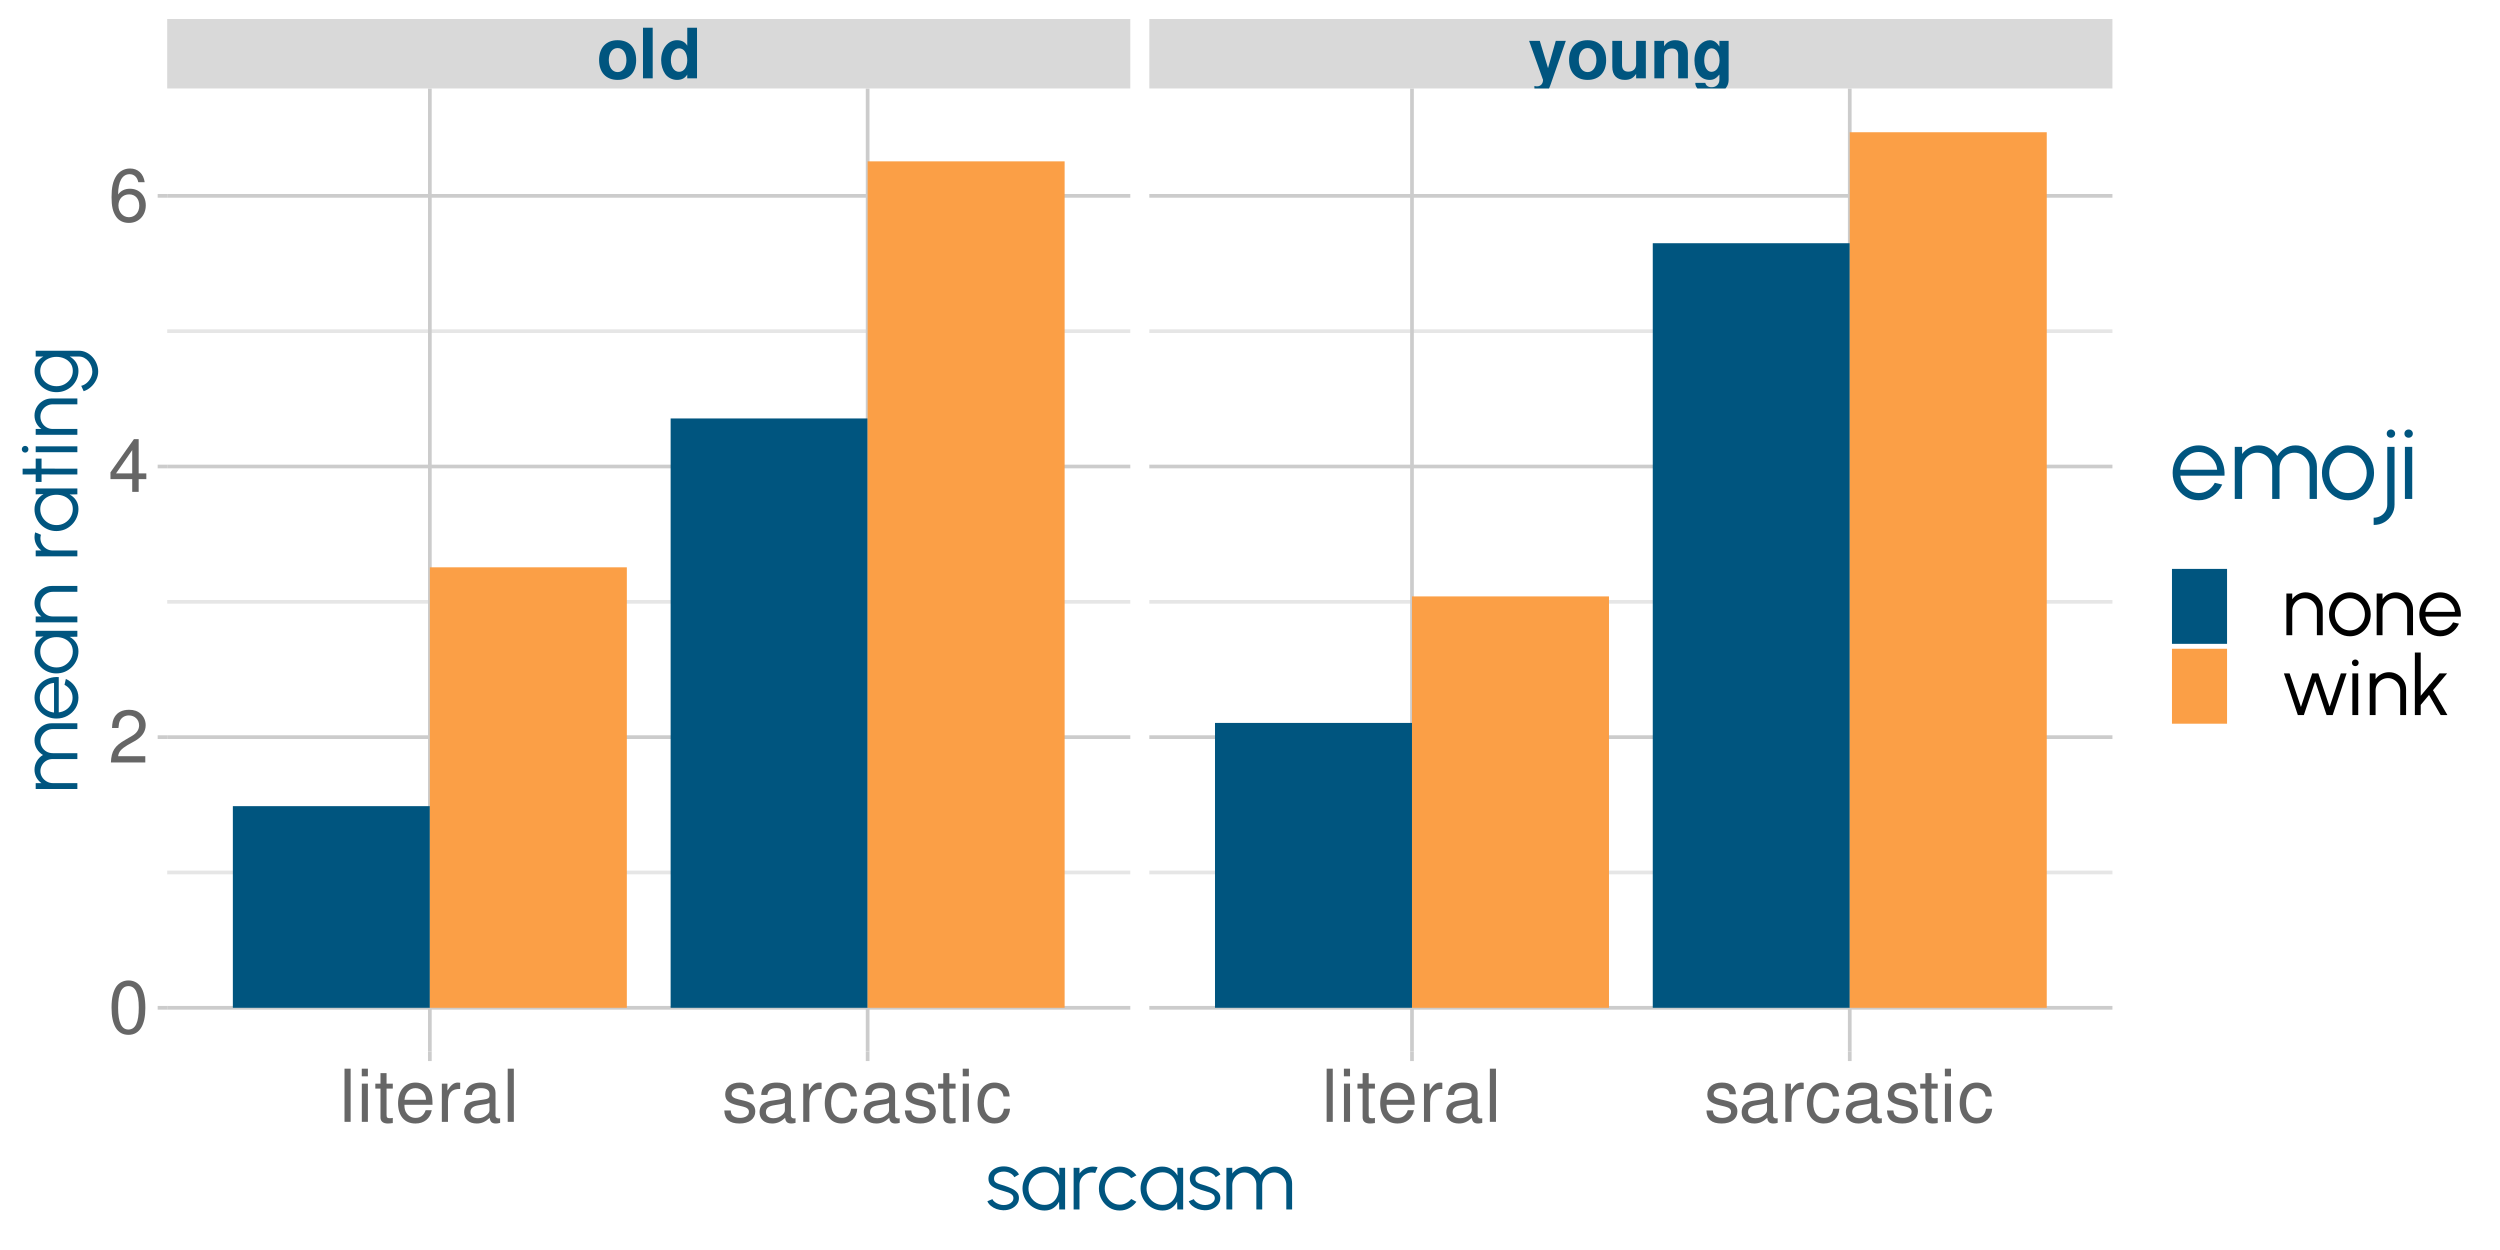 <?xml version="1.0" encoding="UTF-8"?>
<svg xmlns="http://www.w3.org/2000/svg" xmlns:xlink="http://www.w3.org/1999/xlink" width="720" height="360" viewBox="0 0 720 360">
<defs>
<g>
<g id="glyph-0-0">
<path d="M 6.016 -10.984 C 2.719 -10.984 0.703 -8.797 0.703 -5.266 C 0.703 -1.703 2.719 0.453 6.047 0.453 C 9.344 0.453 11.375 -1.703 11.375 -5.188 C 11.375 -8.844 9.406 -10.984 6.016 -10.984 Z M 6.047 -8.719 C 7.578 -8.719 8.578 -7.344 8.578 -5.219 C 8.578 -3.203 7.547 -1.797 6.047 -1.797 C 4.516 -1.797 3.5 -3.188 3.5 -5.266 C 3.5 -7.344 4.516 -8.719 6.047 -8.719 Z M 6.047 -8.719 "/>
</g>
<g id="glyph-0-1">
<path d="M 4.141 -14.578 L 1.344 -14.578 L 1.344 0 L 4.141 0 Z M 4.141 -14.578 "/>
</g>
<g id="glyph-0-2">
<path d="M 8.094 0 L 10.906 0 L 10.906 -14.578 L 8.094 -14.578 L 8.094 -9.406 C 7.406 -10.484 6.484 -10.984 5.125 -10.984 C 2.547 -10.984 0.578 -8.5 0.578 -5.234 C 0.578 -3.781 1.016 -2.297 1.734 -1.266 C 2.484 -0.203 3.797 0.453 5.125 0.453 C 6.484 0.453 7.406 -0.016 8.094 -1.094 Z M 5.734 -8.641 C 7.156 -8.641 8.094 -7.281 8.094 -5.203 C 8.094 -3.234 7.141 -1.875 5.734 -1.875 C 4.344 -1.875 3.375 -3.266 3.375 -5.234 C 3.375 -7.266 4.344 -8.641 5.734 -8.641 Z M 5.734 -8.641 "/>
</g>
<g id="glyph-0-3">
<path d="M 7.875 -10.797 L 5.641 -2.938 L 3.266 -10.797 L 0.188 -10.797 L 4.203 0.438 C 4.203 1.562 3.5 2.312 2.453 2.312 C 2.234 2.312 2.062 2.281 1.719 2.203 L 1.719 4.297 C 2.141 4.359 2.375 4.375 2.719 4.375 C 3.438 4.375 4.234 4.234 4.734 4.047 C 5.516 3.719 5.859 3.281 6.312 1.984 L 10.766 -10.797 Z M 7.875 -10.797 "/>
</g>
<g id="glyph-0-4">
<path d="M 10.812 0 L 10.812 -10.797 L 8.016 -10.797 L 8.016 -4.047 C 8.016 -2.766 7.141 -1.922 5.766 -1.922 C 4.562 -1.922 3.953 -2.562 3.953 -3.859 L 3.953 -10.797 L 1.156 -10.797 L 1.156 -3.281 C 1.156 -0.875 2.453 0.453 4.781 0.453 C 6.234 0.453 7.219 -0.062 8.016 -1.281 L 8.016 0 Z M 10.812 0 "/>
</g>
<g id="glyph-0-5">
<path d="M 1.266 -10.797 L 1.266 0 L 4.062 0 L 4.062 -6.484 C 4.062 -7.766 4.938 -8.594 6.312 -8.594 C 7.516 -8.594 8.125 -7.938 8.125 -6.656 L 8.125 0 L 10.922 0 L 10.922 -7.234 C 10.922 -9.641 9.625 -10.984 7.297 -10.984 C 5.844 -10.984 4.859 -10.453 4.062 -9.234 L 4.062 -10.797 Z M 1.266 -10.797 "/>
</g>
<g id="glyph-0-6">
<path d="M 8 -10.797 L 8 -9.141 C 7.219 -10.406 6.359 -10.984 5.219 -10.984 C 4.266 -10.984 3.203 -10.5 2.453 -9.719 C 1.375 -8.594 0.812 -7.047 0.812 -5.141 C 0.812 -1.812 2.578 0.453 5.156 0.453 C 6.312 0.453 7.016 0.078 8 -1.094 L 8 0.359 C 8 1.656 7.078 2.562 5.766 2.562 C 4.766 2.562 4.141 2.125 3.922 1.297 L 1.047 1.297 C 1.062 2.141 1.359 2.719 2.094 3.312 C 2.953 4.016 4.141 4.359 5.656 4.359 C 8.781 4.359 10.656 2.859 10.656 0.359 L 10.656 -10.797 Z M 5.734 -8.641 C 7.062 -8.641 8.047 -7.188 8.047 -5.188 C 8.047 -3.219 7.094 -1.875 5.703 -1.875 C 4.484 -1.875 3.625 -3.219 3.625 -5.188 C 3.625 -7.219 4.484 -8.641 5.734 -8.641 Z M 5.734 -8.641 "/>
</g>
<g id="glyph-1-0">
<path d="M 3.188 -15.312 L 1.422 -15.312 L 1.422 0 L 3.188 0 Z M 3.188 -15.312 "/>
</g>
<g id="glyph-1-1">
<path d="M 3.156 -11 L 1.406 -11 L 1.406 0 L 3.156 0 Z M 3.156 -15.312 L 1.391 -15.312 L 1.391 -13.109 L 3.156 -13.109 Z M 3.156 -15.312 "/>
</g>
<g id="glyph-1-2">
<path d="M 5.328 -11 L 3.531 -11 L 3.531 -14.031 L 1.781 -14.031 L 1.781 -11 L 0.297 -11 L 0.297 -9.578 L 1.781 -9.578 L 1.781 -1.266 C 1.781 -0.125 2.547 0.484 3.906 0.484 C 4.375 0.484 4.75 0.438 5.328 0.344 L 5.328 -1.141 C 5.078 -1.078 4.844 -1.047 4.5 -1.047 C 3.734 -1.047 3.531 -1.266 3.531 -2.031 L 3.531 -9.578 L 5.328 -9.578 Z M 5.328 -11 "/>
</g>
<g id="glyph-1-3">
<path d="M 10.766 -4.906 C 10.766 -6.594 10.641 -7.609 10.328 -8.422 C 9.625 -10.234 7.938 -11.312 5.875 -11.312 C 2.812 -11.312 0.844 -8.984 0.844 -5.359 C 0.844 -1.719 2.734 0.484 5.844 0.484 C 8.359 0.484 10.094 -0.938 10.547 -3.344 L 8.781 -3.344 C 8.297 -1.891 7.312 -1.141 5.906 -1.141 C 4.781 -1.141 3.844 -1.641 3.25 -2.562 C 2.828 -3.188 2.688 -3.828 2.672 -4.906 Z M 2.703 -6.344 C 2.859 -8.375 4.094 -9.703 5.859 -9.703 C 7.641 -9.703 8.891 -8.312 8.891 -6.344 Z M 2.703 -6.344 "/>
</g>
<g id="glyph-1-4">
<path d="M 1.453 -11 L 1.453 0 L 3.219 0 L 3.219 -5.719 C 3.234 -8.359 4.328 -9.531 6.734 -9.469 L 6.734 -11.25 C 6.453 -11.297 6.281 -11.312 6.062 -11.312 C 4.938 -11.312 4.078 -10.641 3.062 -9.016 L 3.062 -11 Z M 1.453 -11 "/>
</g>
<g id="glyph-1-5">
<path d="M 11.234 -1.031 C 11.047 -0.984 10.969 -0.984 10.859 -0.984 C 10.25 -0.984 9.906 -1.297 9.906 -1.844 L 9.906 -8.312 C 9.906 -10.266 8.484 -11.312 5.781 -11.312 C 4.156 -11.312 2.875 -10.859 2.125 -10.031 C 1.609 -9.469 1.406 -8.844 1.359 -7.75 L 3.125 -7.75 C 3.281 -9.094 4.078 -9.703 5.719 -9.703 C 7.312 -9.703 8.172 -9.109 8.172 -8.062 L 8.172 -7.609 C 8.141 -6.844 7.766 -6.578 6.344 -6.391 C 3.859 -6.062 3.484 -5.984 2.812 -5.719 C 1.531 -5.172 0.875 -4.203 0.875 -2.766 C 0.875 -0.781 2.266 0.484 4.5 0.484 C 5.875 0.484 7 0 8.234 -1.141 C 8.359 0 8.906 0.484 10.031 0.484 C 10.422 0.484 10.641 0.438 11.234 0.297 Z M 8.172 -3.469 C 8.172 -2.875 8 -2.516 7.469 -2.031 C 6.766 -1.391 5.906 -1.047 4.875 -1.047 C 3.5 -1.047 2.703 -1.703 2.703 -2.812 C 2.703 -3.969 3.469 -4.562 5.359 -4.828 C 7.219 -5.078 7.578 -5.172 8.172 -5.438 Z M 8.172 -3.469 "/>
</g>
<g id="glyph-1-6">
<path d="M 9.203 -7.938 C 9.172 -10.094 7.75 -11.312 5.203 -11.312 C 2.641 -11.312 0.984 -10 0.984 -7.953 C 0.984 -6.234 1.875 -5.422 4.469 -4.781 L 6.109 -4.391 C 7.328 -4.094 7.812 -3.656 7.812 -2.875 C 7.812 -1.828 6.781 -1.141 5.25 -1.141 C 4.312 -1.141 3.5 -1.406 3.062 -1.875 C 2.797 -2.188 2.672 -2.5 2.562 -3.281 L 0.719 -3.281 C 0.797 -0.734 2.219 0.484 5.109 0.484 C 7.875 0.484 9.641 -0.875 9.641 -3 C 9.641 -4.641 8.719 -5.547 6.531 -6.062 L 4.844 -6.469 C 3.422 -6.797 2.812 -7.266 2.812 -8.047 C 2.812 -9.078 3.719 -9.703 5.141 -9.703 C 6.547 -9.703 7.312 -9.094 7.344 -7.938 Z M 9.203 -7.938 "/>
</g>
<g id="glyph-1-7">
<path d="M 9.891 -7.312 C 9.812 -8.375 9.578 -9.078 9.156 -9.688 C 8.406 -10.703 7.078 -11.312 5.547 -11.312 C 2.562 -11.312 0.656 -8.969 0.656 -5.312 C 0.656 -1.766 2.547 0.484 5.516 0.484 C 8.141 0.484 9.812 -1.094 10.016 -3.781 L 8.25 -3.781 C 7.953 -2.016 7.062 -1.141 5.562 -1.141 C 3.641 -1.141 2.484 -2.703 2.484 -5.312 C 2.484 -8.062 3.609 -9.703 5.516 -9.703 C 7 -9.703 7.922 -8.844 8.125 -7.312 Z M 9.891 -7.312 "/>
</g>
<g id="glyph-1-8">
<path d="M 5.781 -15.188 C 4.391 -15.188 3.125 -14.547 2.359 -13.531 C 1.391 -12.188 0.906 -10.156 0.906 -7.344 C 0.906 -2.219 2.578 0.484 5.781 0.484 C 8.922 0.484 10.641 -2.219 10.641 -7.219 C 10.641 -10.156 10.188 -12.141 9.203 -13.531 C 8.422 -14.578 7.188 -15.188 5.781 -15.188 Z M 5.781 -13.547 C 7.766 -13.547 8.75 -11.516 8.75 -7.391 C 8.75 -3.062 7.797 -1.047 5.734 -1.047 C 3.781 -1.047 2.797 -3.156 2.797 -7.328 C 2.797 -11.516 3.781 -13.547 5.781 -13.547 Z M 5.781 -13.547 "/>
</g>
<g id="glyph-1-9">
<path d="M 10.625 -1.828 L 2.797 -1.828 C 2.984 -3.094 3.656 -3.891 5.484 -5 L 7.578 -6.172 C 9.656 -7.328 10.734 -8.891 10.734 -10.75 C 10.734 -12.016 10.234 -13.188 9.344 -14 C 8.469 -14.812 7.375 -15.188 5.969 -15.188 C 4.078 -15.188 2.672 -14.516 1.844 -13.203 C 1.328 -12.406 1.094 -11.469 1.047 -9.938 L 2.891 -9.938 C 2.969 -10.969 3.094 -11.578 3.344 -12.078 C 3.828 -13 4.781 -13.562 5.906 -13.562 C 7.578 -13.562 8.844 -12.344 8.844 -10.703 C 8.844 -9.484 8.141 -8.438 6.828 -7.688 L 4.891 -6.547 C 1.781 -4.766 0.875 -3.344 0.719 -0.016 L 10.625 -0.016 Z M 10.625 -1.828 "/>
</g>
<g id="glyph-1-10">
<path d="M 6.859 -3.672 L 6.859 0 L 8.719 0 L 8.719 -3.672 L 10.922 -3.672 L 10.922 -5.328 L 8.719 -5.328 L 8.719 -15.188 L 7.344 -15.188 L 0.594 -5.625 L 0.594 -3.672 Z M 6.859 -5.328 L 2.203 -5.328 L 6.859 -12.031 Z M 6.859 -5.328 "/>
</g>
<g id="glyph-1-11">
<path d="M 10.453 -11.234 C 10.094 -13.719 8.5 -15.188 6.234 -15.188 C 4.594 -15.188 3.125 -14.391 2.25 -13.016 C 1.297 -11.531 0.906 -9.688 0.906 -6.938 C 0.906 -4.375 1.266 -2.75 2.156 -1.406 C 2.969 -0.172 4.266 0.484 5.906 0.484 C 8.734 0.484 10.766 -1.641 10.766 -4.594 C 10.766 -7.391 8.891 -9.359 6.219 -9.359 C 4.75 -9.359 3.594 -8.812 2.797 -7.703 C 2.812 -11.469 3.984 -13.547 6.109 -13.547 C 7.406 -13.547 8.312 -12.703 8.609 -11.234 Z M 5.984 -7.734 C 7.766 -7.734 8.891 -6.469 8.891 -4.453 C 8.891 -2.547 7.625 -1.156 5.922 -1.156 C 4.203 -1.156 2.891 -2.609 2.891 -4.531 C 2.891 -6.422 4.156 -7.734 5.984 -7.734 Z M 5.984 -7.734 "/>
</g>
<g id="glyph-2-0">
<path d="M 5.141 0.234 C 4.484 0.211 3.844 0.094 3.219 -0.125 C 2.602 -0.352 2.062 -0.66 1.594 -1.047 C 1.133 -1.43 0.801 -1.867 0.594 -2.359 L 2.047 -2.969 C 2.18 -2.664 2.422 -2.383 2.766 -2.125 C 3.109 -1.863 3.504 -1.656 3.953 -1.5 C 4.398 -1.344 4.848 -1.266 5.297 -1.266 C 5.785 -1.266 6.238 -1.344 6.656 -1.5 C 7.082 -1.656 7.426 -1.883 7.688 -2.188 C 7.957 -2.488 8.094 -2.844 8.094 -3.25 C 8.094 -3.688 7.945 -4.031 7.656 -4.281 C 7.375 -4.539 7.016 -4.742 6.578 -4.891 C 6.141 -5.035 5.688 -5.176 5.219 -5.312 C 4.375 -5.539 3.625 -5.797 2.969 -6.078 C 2.32 -6.359 1.816 -6.719 1.453 -7.156 C 1.086 -7.594 0.906 -8.156 0.906 -8.844 C 0.906 -9.57 1.109 -10.203 1.516 -10.734 C 1.93 -11.266 2.473 -11.676 3.141 -11.969 C 3.816 -12.258 4.535 -12.406 5.297 -12.406 C 6.266 -12.406 7.148 -12.191 7.953 -11.766 C 8.766 -11.348 9.348 -10.785 9.703 -10.078 L 8.359 -9.281 C 8.211 -9.602 7.984 -9.883 7.672 -10.125 C 7.359 -10.363 7.004 -10.551 6.609 -10.688 C 6.211 -10.82 5.812 -10.895 5.406 -10.906 C 4.883 -10.914 4.406 -10.844 3.969 -10.688 C 3.531 -10.531 3.176 -10.301 2.906 -10 C 2.645 -9.695 2.516 -9.32 2.516 -8.875 C 2.516 -8.438 2.645 -8.102 2.906 -7.875 C 3.164 -7.645 3.52 -7.457 3.969 -7.312 C 4.426 -7.176 4.941 -7.02 5.516 -6.844 C 6.234 -6.602 6.91 -6.336 7.547 -6.047 C 8.191 -5.754 8.711 -5.383 9.109 -4.938 C 9.504 -4.5 9.695 -3.945 9.688 -3.281 C 9.688 -2.562 9.469 -1.93 9.031 -1.391 C 8.602 -0.859 8.047 -0.445 7.359 -0.156 C 6.672 0.125 5.93 0.254 5.141 0.234 Z M 5.141 0.234 "/>
</g>
<g id="glyph-2-1">
<path d="M 11.297 -12 L 12.984 -12 L 12.984 0 L 11.297 0 L 11.25 -2.234 C 10.852 -1.473 10.301 -0.859 9.594 -0.391 C 8.895 0.078 8.055 0.312 7.078 0.312 C 6.203 0.312 5.379 0.145 4.609 -0.188 C 3.836 -0.52 3.16 -0.977 2.578 -1.562 C 1.992 -2.145 1.535 -2.816 1.203 -3.578 C 0.879 -4.348 0.719 -5.176 0.719 -6.062 C 0.719 -6.926 0.879 -7.738 1.203 -8.5 C 1.523 -9.258 1.973 -9.926 2.547 -10.5 C 3.117 -11.07 3.781 -11.52 4.531 -11.844 C 5.289 -12.176 6.102 -12.344 6.969 -12.344 C 7.969 -12.344 8.836 -12.102 9.578 -11.625 C 10.328 -11.145 10.922 -10.52 11.359 -9.75 Z M 7.047 -1.312 C 7.898 -1.312 8.633 -1.52 9.25 -1.938 C 9.863 -2.363 10.336 -2.93 10.672 -3.641 C 11.004 -4.359 11.172 -5.145 11.172 -6 C 11.172 -6.875 11.004 -7.664 10.672 -8.375 C 10.336 -9.082 9.859 -9.645 9.234 -10.062 C 8.617 -10.477 7.891 -10.688 7.047 -10.688 C 6.191 -10.688 5.414 -10.477 4.719 -10.062 C 4.02 -9.645 3.461 -9.078 3.047 -8.359 C 2.641 -7.648 2.438 -6.863 2.438 -6 C 2.438 -5.125 2.645 -4.332 3.062 -3.625 C 3.488 -2.914 4.051 -2.352 4.75 -1.938 C 5.457 -1.52 6.223 -1.312 7.047 -1.312 Z M 7.047 -1.312 "/>
</g>
<g id="glyph-2-2">
<path d="M 1.438 0 L 1.438 -12 L 3.125 -12 L 3.125 -10.344 C 3.539 -10.945 4.086 -11.43 4.766 -11.797 C 5.453 -12.16 6.195 -12.344 7 -12.344 C 7.457 -12.344 7.906 -12.281 8.344 -12.156 L 7.656 -10.484 C 7.32 -10.586 6.992 -10.641 6.672 -10.641 C 6.023 -10.641 5.43 -10.477 4.891 -10.156 C 4.348 -9.844 3.914 -9.414 3.594 -8.875 C 3.281 -8.344 3.125 -7.75 3.125 -7.094 L 3.125 0 Z M 1.438 0 "/>
</g>
<g id="glyph-2-3">
<path d="M 10.016 -3.016 L 11.516 -2.203 C 10.961 -1.441 10.27 -0.832 9.438 -0.375 C 8.602 0.082 7.695 0.312 6.719 0.312 C 5.613 0.312 4.609 0.031 3.703 -0.531 C 2.797 -1.102 2.07 -1.867 1.531 -2.828 C 0.988 -3.785 0.719 -4.844 0.719 -6 C 0.719 -6.875 0.875 -7.691 1.188 -8.453 C 1.5 -9.223 1.926 -9.898 2.469 -10.484 C 3.02 -11.066 3.66 -11.52 4.391 -11.844 C 5.117 -12.176 5.895 -12.344 6.719 -12.344 C 7.695 -12.344 8.602 -12.113 9.438 -11.656 C 10.27 -11.195 10.961 -10.582 11.516 -9.812 L 10.016 -9.016 C 9.598 -9.535 9.094 -9.938 8.5 -10.219 C 7.914 -10.508 7.32 -10.656 6.719 -10.656 C 5.914 -10.656 5.188 -10.441 4.531 -10.016 C 3.875 -9.586 3.352 -9.02 2.969 -8.312 C 2.594 -7.613 2.406 -6.844 2.406 -6 C 2.406 -5.156 2.598 -4.379 2.984 -3.672 C 3.367 -2.973 3.891 -2.414 4.547 -2 C 5.203 -1.582 5.926 -1.375 6.719 -1.375 C 7.375 -1.375 7.988 -1.523 8.562 -1.828 C 9.145 -2.129 9.629 -2.523 10.016 -3.016 Z M 10.016 -3.016 "/>
</g>
<g id="glyph-2-4">
<path d="M 1.438 0 L 1.438 -12 L 3.125 -12 L 3.125 -10.344 C 3.551 -10.945 4.098 -11.43 4.766 -11.797 C 5.441 -12.16 6.18 -12.344 6.984 -12.344 C 7.891 -12.344 8.719 -12.117 9.469 -11.672 C 10.219 -11.223 10.805 -10.633 11.234 -9.906 C 11.66 -10.633 12.242 -11.223 12.984 -11.672 C 13.723 -12.117 14.547 -12.344 15.453 -12.344 C 16.359 -12.344 17.18 -12.117 17.922 -11.672 C 18.672 -11.234 19.266 -10.641 19.703 -9.891 C 20.141 -9.148 20.359 -8.328 20.359 -7.422 L 20.359 0 L 18.688 0 L 18.688 -7.062 C 18.688 -7.695 18.531 -8.285 18.219 -8.828 C 17.906 -9.367 17.484 -9.805 16.953 -10.141 C 16.43 -10.473 15.852 -10.641 15.219 -10.641 C 14.57 -10.641 13.988 -10.484 13.469 -10.172 C 12.945 -9.867 12.531 -9.445 12.219 -8.906 C 11.906 -8.363 11.75 -7.75 11.75 -7.062 L 11.75 0 L 10.062 0 L 10.062 -7.062 C 10.062 -7.75 9.906 -8.363 9.594 -8.906 C 9.281 -9.445 8.859 -9.867 8.328 -10.172 C 7.805 -10.484 7.227 -10.641 6.594 -10.641 C 5.957 -10.641 5.375 -10.473 4.844 -10.141 C 4.32 -9.805 3.906 -9.367 3.594 -8.828 C 3.281 -8.285 3.125 -7.695 3.125 -7.062 L 3.125 0 Z M 1.438 0 "/>
</g>
<g id="glyph-2-5">
<path d="M 11.906 -7.422 L 11.906 0 L 10.219 0 L 10.219 -7.094 C 10.219 -7.75 10.055 -8.344 9.734 -8.875 C 9.422 -9.414 8.992 -9.844 8.453 -10.156 C 7.922 -10.477 7.328 -10.641 6.672 -10.641 C 6.023 -10.641 5.43 -10.477 4.891 -10.156 C 4.348 -9.844 3.914 -9.414 3.594 -8.875 C 3.281 -8.344 3.125 -7.75 3.125 -7.094 L 3.125 0 L 1.438 0 L 1.438 -12 L 3.125 -12 L 3.125 -10.344 C 3.539 -10.945 4.086 -11.43 4.766 -11.797 C 5.453 -12.16 6.195 -12.344 7 -12.344 C 7.906 -12.344 8.727 -12.117 9.469 -11.672 C 10.207 -11.234 10.797 -10.641 11.234 -9.891 C 11.68 -9.148 11.906 -8.328 11.906 -7.422 Z M 11.906 -7.422 "/>
</g>
<g id="glyph-2-6">
<path d="M 6.719 0.312 C 5.613 0.312 4.609 0.031 3.703 -0.531 C 2.797 -1.102 2.07 -1.867 1.531 -2.828 C 0.988 -3.785 0.719 -4.844 0.719 -6 C 0.719 -6.875 0.875 -7.691 1.188 -8.453 C 1.5 -9.223 1.926 -9.898 2.469 -10.484 C 3.02 -11.066 3.66 -11.52 4.391 -11.844 C 5.117 -12.176 5.895 -12.344 6.719 -12.344 C 7.82 -12.344 8.828 -12.055 9.734 -11.484 C 10.641 -10.91 11.363 -10.145 11.906 -9.188 C 12.445 -8.227 12.719 -7.164 12.719 -6 C 12.719 -5.125 12.562 -4.305 12.25 -3.547 C 11.938 -2.785 11.504 -2.113 10.953 -1.531 C 10.41 -0.957 9.773 -0.504 9.047 -0.172 C 8.328 0.148 7.551 0.312 6.719 0.312 Z M 6.719 -1.375 C 7.531 -1.375 8.266 -1.586 8.922 -2.016 C 9.578 -2.441 10.094 -3.004 10.469 -3.703 C 10.852 -4.41 11.047 -5.176 11.047 -6 C 11.047 -6.844 10.852 -7.617 10.469 -8.328 C 10.082 -9.035 9.562 -9.598 8.906 -10.016 C 8.258 -10.441 7.531 -10.656 6.719 -10.656 C 5.906 -10.656 5.172 -10.441 4.516 -10.016 C 3.867 -9.586 3.352 -9.02 2.969 -8.312 C 2.594 -7.613 2.406 -6.844 2.406 -6 C 2.406 -5.133 2.598 -4.352 2.984 -3.656 C 3.379 -2.957 3.906 -2.398 4.562 -1.984 C 5.219 -1.578 5.938 -1.375 6.719 -1.375 Z M 6.719 -1.375 "/>
</g>
<g id="glyph-2-7">
<path d="M 6.719 0.312 C 5.613 0.312 4.609 0.031 3.703 -0.531 C 2.797 -1.102 2.07 -1.867 1.531 -2.828 C 0.988 -3.785 0.719 -4.844 0.719 -6 C 0.719 -6.875 0.875 -7.691 1.188 -8.453 C 1.5 -9.223 1.926 -9.898 2.469 -10.484 C 3.02 -11.066 3.66 -11.52 4.391 -11.844 C 5.117 -12.176 5.895 -12.344 6.719 -12.344 C 7.602 -12.344 8.422 -12.164 9.172 -11.812 C 9.922 -11.457 10.566 -10.961 11.109 -10.328 C 11.648 -9.703 12.055 -8.961 12.328 -8.109 C 12.609 -7.266 12.723 -6.348 12.672 -5.359 L 2.5 -5.359 C 2.594 -4.598 2.832 -3.914 3.219 -3.312 C 3.602 -2.719 4.098 -2.242 4.703 -1.891 C 5.305 -1.547 5.977 -1.375 6.719 -1.375 C 7.52 -1.375 8.242 -1.578 8.891 -1.984 C 9.535 -2.398 10.051 -2.973 10.438 -3.703 L 12.141 -3.312 C 11.66 -2.25 10.938 -1.379 9.969 -0.703 C 9 -0.023 7.914 0.312 6.719 0.312 Z M 2.453 -6.719 L 10.984 -6.719 C 10.922 -7.469 10.691 -8.148 10.297 -8.766 C 9.898 -9.391 9.391 -9.883 8.766 -10.25 C 8.148 -10.625 7.469 -10.812 6.719 -10.812 C 5.977 -10.812 5.297 -10.629 4.672 -10.266 C 4.055 -9.898 3.551 -9.406 3.156 -8.781 C 2.77 -8.164 2.535 -7.477 2.453 -6.719 Z M 2.453 -6.719 "/>
</g>
<g id="glyph-2-8">
<path d="M 6.469 0 L 4.734 0 L 0.719 -12 L 2.359 -12 L 5.625 -2.328 L 8.875 -12 L 10.641 -12 L 13.891 -2.328 L 17.125 -12 L 18.781 -12 L 14.766 0 L 13.016 0 L 9.734 -9.766 Z M 6.469 0 "/>
</g>
<g id="glyph-2-9">
<path d="M 1.438 -12 L 3.125 -12 L 3.125 0 L 1.438 0 Z M 2.281 -14.094 C 2.008 -14.094 1.781 -14.18 1.594 -14.359 C 1.406 -14.547 1.312 -14.773 1.312 -15.047 C 1.312 -15.316 1.406 -15.539 1.594 -15.719 C 1.781 -15.906 2.008 -16 2.281 -16 C 2.551 -16 2.781 -15.906 2.969 -15.719 C 3.156 -15.539 3.25 -15.316 3.25 -15.047 C 3.25 -14.773 3.156 -14.547 2.969 -14.359 C 2.789 -14.18 2.562 -14.094 2.281 -14.094 Z M 2.281 -14.094 "/>
</g>
<g id="glyph-2-10">
<path d="M 10.812 0 L 8.875 0 L 5.516 -5.797 L 3.125 -2.922 L 3.125 0 L 1.438 0 L 1.438 -18 L 3.125 -18 L 3.125 -5.547 L 8.531 -12 L 10.734 -12 L 6.656 -7.156 Z M 10.812 0 "/>
</g>
<g id="glyph-3-0">
<path d="M 0 -1.438 L -12 -1.438 L -12 -3.125 L -10.344 -3.125 C -10.945 -3.551 -11.43 -4.098 -11.797 -4.766 C -12.16 -5.441 -12.344 -6.18 -12.344 -6.984 C -12.344 -7.891 -12.117 -8.719 -11.672 -9.469 C -11.223 -10.219 -10.633 -10.805 -9.906 -11.234 C -10.633 -11.66 -11.223 -12.242 -11.672 -12.984 C -12.117 -13.723 -12.344 -14.547 -12.344 -15.453 C -12.344 -16.359 -12.117 -17.18 -11.672 -17.922 C -11.234 -18.672 -10.641 -19.266 -9.891 -19.703 C -9.148 -20.141 -8.328 -20.359 -7.422 -20.359 L 0 -20.359 L 0 -18.688 L -7.062 -18.688 C -7.695 -18.688 -8.285 -18.531 -8.828 -18.219 C -9.367 -17.906 -9.805 -17.484 -10.141 -16.953 C -10.473 -16.43 -10.641 -15.852 -10.641 -15.219 C -10.641 -14.57 -10.484 -13.988 -10.172 -13.469 C -9.867 -12.945 -9.445 -12.531 -8.906 -12.219 C -8.363 -11.906 -7.75 -11.75 -7.062 -11.75 L 0 -11.75 L 0 -10.062 L -7.062 -10.062 C -7.75 -10.062 -8.363 -9.906 -8.906 -9.594 C -9.445 -9.281 -9.867 -8.859 -10.172 -8.328 C -10.484 -7.805 -10.641 -7.227 -10.641 -6.594 C -10.641 -5.957 -10.473 -5.375 -10.141 -4.844 C -9.805 -4.32 -9.367 -3.906 -8.828 -3.594 C -8.285 -3.281 -7.695 -3.125 -7.062 -3.125 L 0 -3.125 Z M 0 -1.438 "/>
</g>
<g id="glyph-3-1">
<path d="M 0.312 -6.719 C 0.312 -5.613 0.031 -4.609 -0.531 -3.703 C -1.102 -2.797 -1.867 -2.07 -2.828 -1.531 C -3.785 -0.988 -4.844 -0.719 -6 -0.719 C -6.875 -0.719 -7.691 -0.875 -8.453 -1.188 C -9.223 -1.5 -9.898 -1.926 -10.484 -2.469 C -11.066 -3.02 -11.52 -3.66 -11.844 -4.391 C -12.176 -5.117 -12.344 -5.895 -12.344 -6.719 C -12.344 -7.602 -12.164 -8.422 -11.812 -9.172 C -11.457 -9.922 -10.961 -10.566 -10.328 -11.109 C -9.703 -11.648 -8.961 -12.055 -8.109 -12.328 C -7.266 -12.609 -6.348 -12.723 -5.359 -12.672 L -5.359 -2.5 C -4.598 -2.594 -3.914 -2.832 -3.312 -3.219 C -2.719 -3.602 -2.242 -4.098 -1.891 -4.703 C -1.547 -5.305 -1.375 -5.977 -1.375 -6.719 C -1.375 -7.52 -1.578 -8.242 -1.984 -8.891 C -2.398 -9.535 -2.973 -10.051 -3.703 -10.438 L -3.312 -12.141 C -2.25 -11.66 -1.379 -10.938 -0.703 -9.969 C -0.023 -9 0.312 -7.914 0.312 -6.719 Z M -6.719 -2.453 L -6.719 -10.984 C -7.469 -10.922 -8.148 -10.691 -8.766 -10.297 C -9.391 -9.898 -9.883 -9.391 -10.25 -8.766 C -10.625 -8.148 -10.812 -7.469 -10.812 -6.719 C -10.812 -5.977 -10.629 -5.297 -10.266 -4.672 C -9.898 -4.055 -9.406 -3.551 -8.781 -3.156 C -8.164 -2.77 -7.477 -2.535 -6.719 -2.453 Z M -6.719 -2.453 "/>
</g>
<g id="glyph-3-2">
<path d="M -12 -11.297 L -12 -12.984 L 0 -12.984 L 0 -11.297 L -2.234 -11.25 C -1.473 -10.852 -0.859 -10.301 -0.391 -9.594 C 0.078 -8.895 0.312 -8.055 0.312 -7.078 C 0.312 -6.203 0.145 -5.379 -0.188 -4.609 C -0.52 -3.836 -0.977 -3.16 -1.562 -2.578 C -2.145 -1.992 -2.816 -1.535 -3.578 -1.203 C -4.348 -0.879 -5.176 -0.719 -6.062 -0.719 C -6.926 -0.719 -7.738 -0.879 -8.5 -1.203 C -9.258 -1.523 -9.926 -1.973 -10.5 -2.547 C -11.07 -3.117 -11.52 -3.781 -11.844 -4.531 C -12.176 -5.289 -12.344 -6.102 -12.344 -6.969 C -12.344 -7.969 -12.102 -8.836 -11.625 -9.578 C -11.145 -10.328 -10.52 -10.922 -9.75 -11.359 Z M -1.312 -7.047 C -1.312 -7.898 -1.52 -8.633 -1.938 -9.25 C -2.363 -9.863 -2.93 -10.336 -3.641 -10.672 C -4.359 -11.004 -5.145 -11.172 -6 -11.172 C -6.875 -11.172 -7.664 -11.004 -8.375 -10.672 C -9.082 -10.336 -9.645 -9.859 -10.062 -9.234 C -10.477 -8.617 -10.688 -7.891 -10.688 -7.047 C -10.688 -6.191 -10.477 -5.414 -10.062 -4.719 C -9.645 -4.02 -9.078 -3.461 -8.359 -3.047 C -7.648 -2.641 -6.863 -2.438 -6 -2.438 C -5.125 -2.438 -4.332 -2.645 -3.625 -3.062 C -2.914 -3.488 -2.352 -4.051 -1.938 -4.75 C -1.52 -5.457 -1.312 -6.223 -1.312 -7.047 Z M -1.312 -7.047 "/>
</g>
<g id="glyph-3-3">
<path d="M -7.422 -11.906 L 0 -11.906 L 0 -10.219 L -7.094 -10.219 C -7.75 -10.219 -8.344 -10.055 -8.875 -9.734 C -9.414 -9.422 -9.844 -8.992 -10.156 -8.453 C -10.477 -7.922 -10.641 -7.328 -10.641 -6.672 C -10.641 -6.023 -10.477 -5.43 -10.156 -4.891 C -9.844 -4.348 -9.414 -3.914 -8.875 -3.594 C -8.344 -3.281 -7.75 -3.125 -7.094 -3.125 L 0 -3.125 L 0 -1.438 L -12 -1.438 L -12 -3.125 L -10.344 -3.125 C -10.945 -3.539 -11.43 -4.086 -11.797 -4.766 C -12.16 -5.453 -12.344 -6.195 -12.344 -7 C -12.344 -7.906 -12.117 -8.727 -11.672 -9.469 C -11.234 -10.207 -10.641 -10.797 -9.891 -11.234 C -9.148 -11.68 -8.328 -11.906 -7.422 -11.906 Z M -7.422 -11.906 "/>
</g>
<g id="glyph-3-4">
</g>
<g id="glyph-3-5">
<path d="M 0 -1.438 L -12 -1.438 L -12 -3.125 L -10.344 -3.125 C -10.945 -3.539 -11.43 -4.086 -11.797 -4.766 C -12.16 -5.453 -12.344 -6.195 -12.344 -7 C -12.344 -7.457 -12.281 -7.906 -12.156 -8.344 L -10.484 -7.656 C -10.586 -7.32 -10.641 -6.992 -10.641 -6.672 C -10.641 -6.023 -10.477 -5.43 -10.156 -4.891 C -9.844 -4.348 -9.414 -3.914 -8.875 -3.594 C -8.344 -3.281 -7.75 -3.125 -7.094 -3.125 L 0 -3.125 Z M 0 -1.438 "/>
</g>
<g id="glyph-3-6">
<path d="M -10.312 -7.578 L -10.312 -4.703 L 0 -4.688 L 0 -3.016 L -10.312 -3.031 L -10.312 -0.859 L -12 -0.859 L -12 -3.031 L -15.766 -3.016 L -15.766 -4.688 L -12 -4.703 L -12 -7.578 Z M -10.312 -7.578 "/>
</g>
<g id="glyph-3-7">
<path d="M -12 -1.438 L -12 -3.125 L 0 -3.125 L 0 -1.438 Z M -14.094 -2.281 C -14.094 -2.008 -14.18 -1.781 -14.359 -1.594 C -14.547 -1.406 -14.773 -1.312 -15.047 -1.312 C -15.316 -1.312 -15.539 -1.406 -15.719 -1.594 C -15.906 -1.781 -16 -2.008 -16 -2.281 C -16 -2.551 -15.906 -2.781 -15.719 -2.969 C -15.539 -3.156 -15.316 -3.25 -15.047 -3.25 C -14.773 -3.25 -14.547 -3.156 -14.359 -2.969 C -14.18 -2.789 -14.094 -2.562 -14.094 -2.281 Z M -14.094 -2.281 "/>
</g>
<g id="glyph-3-8">
<path d="M -12 -10.984 L -12 -12.656 L 0.438 -12.656 C 1.207 -12.656 1.926 -12.488 2.594 -12.156 C 3.27 -11.832 3.863 -11.383 4.375 -10.812 C 4.883 -10.25 5.281 -9.609 5.562 -8.891 C 5.852 -8.172 6 -7.422 6 -6.641 C 6 -5.816 5.805 -5.016 5.422 -4.234 C 5.047 -3.461 4.539 -2.789 3.906 -2.219 C 3.281 -1.645 2.582 -1.238 1.812 -1 L 1.109 -2.547 C 1.703 -2.691 2.238 -2.973 2.719 -3.391 C 3.207 -3.816 3.594 -4.316 3.875 -4.891 C 4.164 -5.461 4.312 -6.047 4.312 -6.641 C 4.312 -7.191 4.207 -7.727 4 -8.25 C 3.801 -8.77 3.523 -9.234 3.172 -9.641 C 2.816 -10.055 2.406 -10.383 1.938 -10.625 C 1.469 -10.863 0.969 -10.984 0.438 -10.984 L -2.203 -10.984 C -1.453 -10.566 -0.844 -10.004 -0.375 -9.297 C 0.082 -8.586 0.312 -7.766 0.312 -6.828 C 0.312 -5.984 0.148 -5.191 -0.172 -4.453 C -0.504 -3.711 -0.957 -3.062 -1.531 -2.5 C -2.113 -1.945 -2.785 -1.508 -3.547 -1.188 C -4.305 -0.875 -5.125 -0.719 -6 -0.719 C -6.875 -0.719 -7.691 -0.875 -8.453 -1.188 C -9.211 -1.508 -9.883 -1.945 -10.469 -2.5 C -11.051 -3.062 -11.504 -3.711 -11.828 -4.453 C -12.16 -5.191 -12.328 -5.984 -12.328 -6.828 C -12.328 -7.766 -12.094 -8.586 -11.625 -9.297 C -11.164 -10.004 -10.555 -10.566 -9.797 -10.984 Z M -1.312 -6.844 C -1.312 -7.676 -1.523 -8.395 -1.953 -9 C -2.391 -9.602 -2.961 -10.066 -3.672 -10.391 C -4.391 -10.723 -5.164 -10.891 -6 -10.891 C -6.852 -10.891 -7.633 -10.723 -8.344 -10.391 C -9.051 -10.055 -9.617 -9.582 -10.047 -8.969 C -10.473 -8.363 -10.688 -7.656 -10.688 -6.844 C -10.688 -6.02 -10.477 -5.273 -10.062 -4.609 C -9.645 -3.941 -9.078 -3.41 -8.359 -3.016 C -7.648 -2.629 -6.863 -2.438 -6 -2.438 C -5.133 -2.438 -4.348 -2.633 -3.641 -3.031 C -2.93 -3.438 -2.363 -3.973 -1.938 -4.641 C -1.52 -5.305 -1.312 -6.039 -1.312 -6.844 Z M -1.312 -6.844 "/>
</g>
<g id="glyph-4-0">
<path d="M 8.406 0.391 C 7.02 0.391 5.758 0.035 4.625 -0.672 C 3.488 -1.379 2.582 -2.332 1.906 -3.531 C 1.238 -4.727 0.906 -6.051 0.906 -7.5 C 0.906 -8.602 1.098 -9.629 1.484 -10.578 C 1.867 -11.535 2.406 -12.375 3.094 -13.094 C 3.781 -13.82 4.578 -14.391 5.484 -14.797 C 6.398 -15.211 7.375 -15.422 8.406 -15.422 C 9.508 -15.422 10.531 -15.195 11.469 -14.75 C 12.406 -14.312 13.207 -13.695 13.875 -12.906 C 14.551 -12.125 15.062 -11.203 15.406 -10.141 C 15.758 -9.078 15.906 -7.93 15.844 -6.703 L 3.125 -6.703 C 3.238 -5.754 3.535 -4.906 4.016 -4.156 C 4.504 -3.406 5.125 -2.812 5.875 -2.375 C 6.633 -1.938 7.477 -1.711 8.406 -1.703 C 9.406 -1.703 10.305 -1.961 11.109 -2.484 C 11.91 -3.004 12.555 -3.723 13.047 -4.641 L 15.188 -4.141 C 14.582 -2.805 13.676 -1.719 12.469 -0.875 C 11.258 -0.031 9.906 0.391 8.406 0.391 Z M 3.062 -8.406 L 13.719 -8.406 C 13.656 -9.332 13.375 -10.18 12.875 -10.953 C 12.383 -11.734 11.75 -12.352 10.969 -12.812 C 10.188 -13.281 9.332 -13.516 8.406 -13.516 C 7.469 -13.516 6.613 -13.285 5.844 -12.828 C 5.07 -12.379 4.441 -11.766 3.953 -10.984 C 3.461 -10.211 3.164 -9.352 3.062 -8.406 Z M 3.062 -8.406 "/>
</g>
<g id="glyph-4-1">
<path d="M 1.797 0 L 1.797 -15 L 3.906 -15 L 3.906 -12.938 C 4.438 -13.688 5.125 -14.285 5.969 -14.734 C 6.812 -15.191 7.734 -15.422 8.734 -15.422 C 9.859 -15.422 10.891 -15.141 11.828 -14.578 C 12.773 -14.023 13.516 -13.289 14.047 -12.375 C 14.566 -13.289 15.289 -14.023 16.219 -14.578 C 17.156 -15.141 18.188 -15.422 19.312 -15.422 C 20.445 -15.422 21.477 -15.145 22.406 -14.594 C 23.344 -14.039 24.082 -13.301 24.625 -12.375 C 25.176 -11.445 25.453 -10.414 25.453 -9.281 L 25.453 0 L 23.359 0 L 23.359 -8.812 C 23.359 -9.613 23.16 -10.352 22.766 -11.031 C 22.379 -11.719 21.859 -12.27 21.203 -12.688 C 20.547 -13.102 19.816 -13.312 19.016 -13.312 C 18.211 -13.312 17.484 -13.117 16.828 -12.734 C 16.18 -12.348 15.66 -11.816 15.266 -11.141 C 14.879 -10.461 14.688 -9.688 14.688 -8.812 L 14.688 0 L 12.578 0 L 12.578 -8.812 C 12.578 -9.688 12.383 -10.461 12 -11.141 C 11.613 -11.816 11.086 -12.348 10.422 -12.734 C 9.766 -13.117 9.035 -13.312 8.234 -13.312 C 7.441 -13.312 6.711 -13.102 6.047 -12.688 C 5.391 -12.27 4.867 -11.719 4.484 -11.031 C 4.098 -10.352 3.906 -9.613 3.906 -8.812 L 3.906 0 Z M 1.797 0 "/>
</g>
<g id="glyph-4-2">
<path d="M 8.406 0.391 C 7.02 0.391 5.758 0.035 4.625 -0.672 C 3.488 -1.379 2.582 -2.332 1.906 -3.531 C 1.238 -4.727 0.906 -6.051 0.906 -7.5 C 0.906 -8.602 1.098 -9.629 1.484 -10.578 C 1.867 -11.535 2.406 -12.375 3.094 -13.094 C 3.781 -13.82 4.578 -14.391 5.484 -14.797 C 6.398 -15.211 7.375 -15.422 8.406 -15.422 C 9.781 -15.422 11.035 -15.066 12.172 -14.359 C 13.305 -13.648 14.211 -12.691 14.891 -11.484 C 15.566 -10.285 15.906 -8.957 15.906 -7.5 C 15.906 -6.406 15.707 -5.383 15.312 -4.438 C 14.926 -3.488 14.391 -2.648 13.703 -1.922 C 13.016 -1.203 12.219 -0.633 11.312 -0.219 C 10.406 0.188 9.438 0.391 8.406 0.391 Z M 8.406 -1.703 C 9.426 -1.703 10.344 -1.969 11.156 -2.5 C 11.969 -3.039 12.609 -3.75 13.078 -4.625 C 13.555 -5.508 13.797 -6.469 13.797 -7.5 C 13.797 -8.551 13.555 -9.52 13.078 -10.406 C 12.598 -11.289 11.953 -11.992 11.141 -12.516 C 10.328 -13.047 9.414 -13.312 8.406 -13.312 C 7.383 -13.312 6.461 -13.047 5.641 -12.516 C 4.828 -11.984 4.18 -11.273 3.703 -10.391 C 3.234 -9.516 3 -8.551 3 -7.5 C 3 -6.414 3.242 -5.438 3.734 -4.562 C 4.223 -3.688 4.879 -2.988 5.703 -2.469 C 6.523 -1.957 7.426 -1.703 8.406 -1.703 Z M 8.406 -1.703 "/>
</g>
<g id="glyph-4-3">
<path d="M -1.203 7.5 L -1.203 5.406 C -0.453 5.406 0.211 5.238 0.797 4.906 C 1.391 4.57 1.859 4.117 2.203 3.547 C 2.547 2.973 2.719 2.332 2.719 1.625 L 2.719 -15 L 4.812 -15 L 4.812 1.625 C 4.812 2.695 4.547 3.676 4.016 4.562 C 3.492 5.457 2.781 6.172 1.875 6.703 C 0.977 7.234 -0.047 7.5 -1.203 7.5 Z M 3.781 -17.625 C 3.438 -17.625 3.145 -17.734 2.906 -17.953 C 2.676 -18.18 2.562 -18.469 2.562 -18.812 C 2.562 -19.145 2.676 -19.426 2.906 -19.656 C 3.145 -19.883 3.438 -20 3.781 -20 C 4.102 -20 4.383 -19.883 4.625 -19.656 C 4.863 -19.426 4.984 -19.145 4.984 -18.812 C 4.984 -18.469 4.863 -18.18 4.625 -17.953 C 4.395 -17.734 4.113 -17.625 3.781 -17.625 Z M 3.781 -17.625 "/>
</g>
<g id="glyph-4-4">
<path d="M 1.797 -15 L 3.906 -15 L 3.906 0 L 1.797 0 Z M 2.875 -17.625 C 2.531 -17.625 2.238 -17.734 2 -17.953 C 1.77 -18.18 1.656 -18.469 1.656 -18.812 C 1.656 -19.145 1.77 -19.426 2 -19.656 C 2.238 -19.883 2.531 -20 2.875 -20 C 3.195 -20 3.477 -19.883 3.719 -19.656 C 3.957 -19.426 4.078 -19.145 4.078 -18.812 C 4.078 -18.469 3.957 -18.18 3.719 -17.953 C 3.488 -17.734 3.207 -17.625 2.875 -17.625 Z M 2.875 -17.625 "/>
</g>
</g>
<clipPath id="clip-0">
<path clip-rule="nonzero" d="M 48.152 25.48 L 325.527 25.48 L 325.527 302.852 L 48.152 302.852 Z M 48.152 25.48 "/>
</clipPath>
<clipPath id="clip-1">
<path clip-rule="nonzero" d="M 48.152 250 L 325.527 250 L 325.527 252 L 48.152 252 Z M 48.152 250 "/>
</clipPath>
<clipPath id="clip-2">
<path clip-rule="nonzero" d="M 48.152 172 L 325.527 172 L 325.527 174 L 48.152 174 Z M 48.152 172 "/>
</clipPath>
<clipPath id="clip-3">
<path clip-rule="nonzero" d="M 48.152 94 L 325.527 94 L 325.527 96 L 48.152 96 Z M 48.152 94 "/>
</clipPath>
<clipPath id="clip-4">
<path clip-rule="nonzero" d="M 48.152 289 L 325.527 289 L 325.527 291 L 48.152 291 Z M 48.152 289 "/>
</clipPath>
<clipPath id="clip-5">
<path clip-rule="nonzero" d="M 48.152 211 L 325.527 211 L 325.527 213 L 48.152 213 Z M 48.152 211 "/>
</clipPath>
<clipPath id="clip-6">
<path clip-rule="nonzero" d="M 48.152 133 L 325.527 133 L 325.527 135 L 48.152 135 Z M 48.152 133 "/>
</clipPath>
<clipPath id="clip-7">
<path clip-rule="nonzero" d="M 48.152 55 L 325.527 55 L 325.527 57 L 48.152 57 Z M 48.152 55 "/>
</clipPath>
<clipPath id="clip-8">
<path clip-rule="nonzero" d="M 123 25.48 L 125 25.48 L 125 302.852 L 123 302.852 Z M 123 25.48 "/>
</clipPath>
<clipPath id="clip-9">
<path clip-rule="nonzero" d="M 249 25.48 L 251 25.48 L 251 302.852 L 249 302.852 Z M 249 25.48 "/>
</clipPath>
<clipPath id="clip-10">
<path clip-rule="nonzero" d="M 331.004 25.48 L 608.379 25.48 L 608.379 302.852 L 331.004 302.852 Z M 331.004 25.48 "/>
</clipPath>
<clipPath id="clip-11">
<path clip-rule="nonzero" d="M 331.004 250 L 608.379 250 L 608.379 252 L 331.004 252 Z M 331.004 250 "/>
</clipPath>
<clipPath id="clip-12">
<path clip-rule="nonzero" d="M 331.004 172 L 608.379 172 L 608.379 174 L 331.004 174 Z M 331.004 172 "/>
</clipPath>
<clipPath id="clip-13">
<path clip-rule="nonzero" d="M 331.004 94 L 608.379 94 L 608.379 96 L 331.004 96 Z M 331.004 94 "/>
</clipPath>
<clipPath id="clip-14">
<path clip-rule="nonzero" d="M 331.004 289 L 608.379 289 L 608.379 291 L 331.004 291 Z M 331.004 289 "/>
</clipPath>
<clipPath id="clip-15">
<path clip-rule="nonzero" d="M 331.004 211 L 608.379 211 L 608.379 213 L 331.004 213 Z M 331.004 211 "/>
</clipPath>
<clipPath id="clip-16">
<path clip-rule="nonzero" d="M 331.004 133 L 608.379 133 L 608.379 135 L 331.004 135 Z M 331.004 133 "/>
</clipPath>
<clipPath id="clip-17">
<path clip-rule="nonzero" d="M 331.004 55 L 608.379 55 L 608.379 57 L 331.004 57 Z M 331.004 55 "/>
</clipPath>
<clipPath id="clip-18">
<path clip-rule="nonzero" d="M 406 25.48 L 408 25.48 L 408 302.852 L 406 302.852 Z M 406 25.48 "/>
</clipPath>
<clipPath id="clip-19">
<path clip-rule="nonzero" d="M 532 25.48 L 534 25.48 L 534 302.852 L 532 302.852 Z M 532 25.48 "/>
</clipPath>
<clipPath id="clip-20">
<path clip-rule="nonzero" d="M 48.152 5.48 L 325.527 5.48 L 325.527 25.48 L 48.152 25.48 Z M 48.152 5.48 "/>
</clipPath>
<clipPath id="clip-21">
<path clip-rule="nonzero" d="M 331.004 5.48 L 608.379 5.48 L 608.379 25.48 L 331.004 25.48 Z M 331.004 5.48 "/>
</clipPath>
<clipPath id="clip-22">
<path clip-rule="nonzero" d="M 440 11 L 498 11 L 498 25.48 L 440 25.48 Z M 440 11 "/>
</clipPath>
</defs>
<rect x="-72" y="-36" width="864" height="432" fill="rgb(100%, 100%, 100%)" fill-opacity="1"/>
<path fill="none" stroke-width="1.067" stroke-linecap="round" stroke-linejoin="round" stroke="rgb(100%, 100%, 100%)" stroke-opacity="1" stroke-miterlimit="10" d="M 0 360 L 720 360 L 720 0 L 0 0 Z M 0 360 "/>
<g clip-path="url(#clip-0)">
<path fill-rule="nonzero" fill="rgb(100%, 100%, 100%)" fill-opacity="1" stroke-width="1.067" stroke-linecap="round" stroke-linejoin="round" stroke="rgb(100%, 100%, 100%)" stroke-opacity="1" stroke-miterlimit="10" d="M 48.152 302.848 L 325.527 302.848 L 325.527 25.477 L 48.152 25.477 Z M 48.152 302.848 "/>
</g>
<g clip-path="url(#clip-1)">
<path fill="none" stroke-width="1.067" stroke-linecap="butt" stroke-linejoin="round" stroke="rgb(90.196%, 90.196%, 90.196%)" stroke-opacity="1" stroke-miterlimit="10" d="M 48.152 251.27 L 325.523 251.27 "/>
</g>
<g clip-path="url(#clip-2)">
<path fill="none" stroke-width="1.067" stroke-linecap="butt" stroke-linejoin="round" stroke="rgb(90.196%, 90.196%, 90.196%)" stroke-opacity="1" stroke-miterlimit="10" d="M 48.152 173.324 L 325.523 173.324 "/>
</g>
<g clip-path="url(#clip-3)">
<path fill="none" stroke-width="1.067" stroke-linecap="butt" stroke-linejoin="round" stroke="rgb(90.196%, 90.196%, 90.196%)" stroke-opacity="1" stroke-miterlimit="10" d="M 48.152 95.379 L 325.523 95.379 "/>
</g>
<g clip-path="url(#clip-4)">
<path fill="none" stroke-width="1.067" stroke-linecap="butt" stroke-linejoin="round" stroke="rgb(80%, 80%, 80%)" stroke-opacity="1" stroke-miterlimit="10" d="M 48.152 290.242 L 325.523 290.242 "/>
</g>
<g clip-path="url(#clip-5)">
<path fill="none" stroke-width="1.067" stroke-linecap="butt" stroke-linejoin="round" stroke="rgb(80%, 80%, 80%)" stroke-opacity="1" stroke-miterlimit="10" d="M 48.152 212.297 L 325.523 212.297 "/>
</g>
<g clip-path="url(#clip-6)">
<path fill="none" stroke-width="1.067" stroke-linecap="butt" stroke-linejoin="round" stroke="rgb(80%, 80%, 80%)" stroke-opacity="1" stroke-miterlimit="10" d="M 48.152 134.352 L 325.523 134.352 "/>
</g>
<g clip-path="url(#clip-7)">
<path fill="none" stroke-width="1.067" stroke-linecap="butt" stroke-linejoin="round" stroke="rgb(80%, 80%, 80%)" stroke-opacity="1" stroke-miterlimit="10" d="M 48.152 56.406 L 325.523 56.406 "/>
</g>
<g clip-path="url(#clip-8)">
<path fill="none" stroke-width="1.067" stroke-linecap="butt" stroke-linejoin="round" stroke="rgb(80%, 80%, 80%)" stroke-opacity="1" stroke-miterlimit="10" d="M 123.797 302.848 L 123.797 25.48 "/>
</g>
<g clip-path="url(#clip-9)">
<path fill="none" stroke-width="1.067" stroke-linecap="butt" stroke-linejoin="round" stroke="rgb(80%, 80%, 80%)" stroke-opacity="1" stroke-miterlimit="10" d="M 249.879 302.848 L 249.879 25.48 "/>
</g>
<path fill-rule="nonzero" fill="rgb(0%, 33.333%, 49.804%)" fill-opacity="1" d="M 67.062 290.242 L 123.797 290.242 L 123.797 232.172 L 67.062 232.172 Z M 67.062 290.242 "/>
<path fill-rule="nonzero" fill="rgb(98.431%, 62.353%, 27.451%)" fill-opacity="1" d="M 123.797 290.242 L 180.531 290.242 L 180.531 163.387 L 123.797 163.387 Z M 123.797 290.242 "/>
<path fill-rule="nonzero" fill="rgb(0%, 33.333%, 49.804%)" fill-opacity="1" d="M 193.141 290.242 L 249.875 290.242 L 249.875 120.516 L 193.141 120.516 Z M 193.141 290.242 "/>
<path fill-rule="nonzero" fill="rgb(98.431%, 62.353%, 27.451%)" fill-opacity="1" d="M 249.879 290.242 L 306.613 290.242 L 306.613 46.469 L 249.879 46.469 Z M 249.879 290.242 "/>
<g clip-path="url(#clip-10)">
<path fill-rule="nonzero" fill="rgb(100%, 100%, 100%)" fill-opacity="1" stroke-width="1.067" stroke-linecap="round" stroke-linejoin="round" stroke="rgb(100%, 100%, 100%)" stroke-opacity="1" stroke-miterlimit="10" d="M 331.004 302.848 L 608.379 302.848 L 608.379 25.477 L 331.004 25.477 Z M 331.004 302.848 "/>
</g>
<g clip-path="url(#clip-11)">
<path fill="none" stroke-width="1.067" stroke-linecap="butt" stroke-linejoin="round" stroke="rgb(90.196%, 90.196%, 90.196%)" stroke-opacity="1" stroke-miterlimit="10" d="M 331.004 251.27 L 608.379 251.27 "/>
</g>
<g clip-path="url(#clip-12)">
<path fill="none" stroke-width="1.067" stroke-linecap="butt" stroke-linejoin="round" stroke="rgb(90.196%, 90.196%, 90.196%)" stroke-opacity="1" stroke-miterlimit="10" d="M 331.004 173.324 L 608.379 173.324 "/>
</g>
<g clip-path="url(#clip-13)">
<path fill="none" stroke-width="1.067" stroke-linecap="butt" stroke-linejoin="round" stroke="rgb(90.196%, 90.196%, 90.196%)" stroke-opacity="1" stroke-miterlimit="10" d="M 331.004 95.379 L 608.379 95.379 "/>
</g>
<g clip-path="url(#clip-14)">
<path fill="none" stroke-width="1.067" stroke-linecap="butt" stroke-linejoin="round" stroke="rgb(80%, 80%, 80%)" stroke-opacity="1" stroke-miterlimit="10" d="M 331.004 290.242 L 608.379 290.242 "/>
</g>
<g clip-path="url(#clip-15)">
<path fill="none" stroke-width="1.067" stroke-linecap="butt" stroke-linejoin="round" stroke="rgb(80%, 80%, 80%)" stroke-opacity="1" stroke-miterlimit="10" d="M 331.004 212.297 L 608.379 212.297 "/>
</g>
<g clip-path="url(#clip-16)">
<path fill="none" stroke-width="1.067" stroke-linecap="butt" stroke-linejoin="round" stroke="rgb(80%, 80%, 80%)" stroke-opacity="1" stroke-miterlimit="10" d="M 331.004 134.352 L 608.379 134.352 "/>
</g>
<g clip-path="url(#clip-17)">
<path fill="none" stroke-width="1.067" stroke-linecap="butt" stroke-linejoin="round" stroke="rgb(80%, 80%, 80%)" stroke-opacity="1" stroke-miterlimit="10" d="M 331.004 56.406 L 608.379 56.406 "/>
</g>
<g clip-path="url(#clip-18)">
<path fill="none" stroke-width="1.067" stroke-linecap="butt" stroke-linejoin="round" stroke="rgb(80%, 80%, 80%)" stroke-opacity="1" stroke-miterlimit="10" d="M 406.652 302.848 L 406.652 25.48 "/>
</g>
<g clip-path="url(#clip-19)">
<path fill="none" stroke-width="1.067" stroke-linecap="butt" stroke-linejoin="round" stroke="rgb(80%, 80%, 80%)" stroke-opacity="1" stroke-miterlimit="10" d="M 532.73 302.848 L 532.73 25.48 "/>
</g>
<path fill-rule="nonzero" fill="rgb(0%, 33.333%, 49.804%)" fill-opacity="1" d="M 349.918 290.242 L 406.652 290.242 L 406.652 208.203 L 349.918 208.203 Z M 349.918 290.242 "/>
<path fill-rule="nonzero" fill="rgb(98.431%, 62.353%, 27.451%)" fill-opacity="1" d="M 406.652 290.242 L 463.387 290.242 L 463.387 171.766 L 406.652 171.766 Z M 406.652 290.242 "/>
<path fill-rule="nonzero" fill="rgb(0%, 33.333%, 49.804%)" fill-opacity="1" d="M 475.996 290.242 L 532.73 290.242 L 532.73 70.047 L 475.996 70.047 Z M 475.996 290.242 "/>
<path fill-rule="nonzero" fill="rgb(98.431%, 62.353%, 27.451%)" fill-opacity="1" d="M 532.73 290.242 L 589.465 290.242 L 589.465 38.086 L 532.73 38.086 Z M 532.73 290.242 "/>
<g clip-path="url(#clip-20)">
<path fill-rule="nonzero" fill="rgb(85.098%, 85.098%, 85.098%)" fill-opacity="1" d="M 48.152 25.48 L 325.527 25.48 L 325.527 5.48 L 48.152 5.48 Z M 48.152 25.48 "/>
</g>
<g fill="rgb(0%, 33.333%, 49.804%)" fill-opacity="1">
<use xlink:href="#glyph-0-0" x="171.836" y="22.561"/>
<use xlink:href="#glyph-0-1" x="183.836" y="22.561"/>
<use xlink:href="#glyph-0-2" x="189.836" y="22.561"/>
</g>
<g clip-path="url(#clip-21)">
<path fill-rule="nonzero" fill="rgb(85.098%, 85.098%, 85.098%)" fill-opacity="1" d="M 331.004 25.48 L 608.379 25.48 L 608.379 5.48 L 331.004 5.48 Z M 331.004 25.48 "/>
</g>
<g clip-path="url(#clip-22)">
<g fill="rgb(0%, 33.333%, 49.804%)" fill-opacity="1">
<use xlink:href="#glyph-0-3" x="440.191" y="22.561"/>
<use xlink:href="#glyph-0-0" x="451.191" y="22.561"/>
<use xlink:href="#glyph-0-4" x="463.191" y="22.561"/>
<use xlink:href="#glyph-0-5" x="475.191" y="22.561"/>
<use xlink:href="#glyph-0-6" x="487.191" y="22.561"/>
</g>
</g>
<path fill="none" stroke-width="1.067" stroke-linecap="butt" stroke-linejoin="round" stroke="rgb(80%, 80%, 80%)" stroke-opacity="1" stroke-miterlimit="10" d="M 123.797 305.59 L 123.797 302.848 "/>
<path fill="none" stroke-width="1.067" stroke-linecap="butt" stroke-linejoin="round" stroke="rgb(80%, 80%, 80%)" stroke-opacity="1" stroke-miterlimit="10" d="M 249.879 305.59 L 249.879 302.848 "/>
<g fill="rgb(40%, 40%, 40%)" fill-opacity="1">
<use xlink:href="#glyph-1-0" x="97.797" y="323.09"/>
<use xlink:href="#glyph-1-1" x="102.797" y="323.09"/>
<use xlink:href="#glyph-1-2" x="107.797" y="323.09"/>
<use xlink:href="#glyph-1-3" x="113.797" y="323.09"/>
<use xlink:href="#glyph-1-4" x="125.797" y="323.09"/>
<use xlink:href="#glyph-1-5" x="132.797" y="323.09"/>
<use xlink:href="#glyph-1-0" x="144.797" y="323.09"/>
</g>
<g fill="rgb(40%, 40%, 40%)" fill-opacity="1">
<use xlink:href="#glyph-1-6" x="207.879" y="323.09"/>
<use xlink:href="#glyph-1-5" x="217.879" y="323.09"/>
<use xlink:href="#glyph-1-4" x="229.879" y="323.09"/>
<use xlink:href="#glyph-1-7" x="236.879" y="323.09"/>
<use xlink:href="#glyph-1-5" x="247.879" y="323.09"/>
<use xlink:href="#glyph-1-6" x="259.879" y="323.09"/>
<use xlink:href="#glyph-1-2" x="269.879" y="323.09"/>
<use xlink:href="#glyph-1-1" x="275.879" y="323.09"/>
<use xlink:href="#glyph-1-7" x="280.879" y="323.09"/>
</g>
<path fill="none" stroke-width="1.067" stroke-linecap="butt" stroke-linejoin="round" stroke="rgb(80%, 80%, 80%)" stroke-opacity="1" stroke-miterlimit="10" d="M 406.652 305.59 L 406.652 302.848 "/>
<path fill="none" stroke-width="1.067" stroke-linecap="butt" stroke-linejoin="round" stroke="rgb(80%, 80%, 80%)" stroke-opacity="1" stroke-miterlimit="10" d="M 532.73 305.59 L 532.73 302.848 "/>
<g fill="rgb(40%, 40%, 40%)" fill-opacity="1">
<use xlink:href="#glyph-1-0" x="380.652" y="323.09"/>
<use xlink:href="#glyph-1-1" x="385.652" y="323.09"/>
<use xlink:href="#glyph-1-2" x="390.652" y="323.09"/>
<use xlink:href="#glyph-1-3" x="396.652" y="323.09"/>
<use xlink:href="#glyph-1-4" x="408.652" y="323.09"/>
<use xlink:href="#glyph-1-5" x="415.652" y="323.09"/>
<use xlink:href="#glyph-1-0" x="427.652" y="323.09"/>
</g>
<g fill="rgb(40%, 40%, 40%)" fill-opacity="1">
<use xlink:href="#glyph-1-6" x="490.73" y="323.09"/>
<use xlink:href="#glyph-1-5" x="500.73" y="323.09"/>
<use xlink:href="#glyph-1-4" x="512.73" y="323.09"/>
<use xlink:href="#glyph-1-7" x="519.73" y="323.09"/>
<use xlink:href="#glyph-1-5" x="530.73" y="323.09"/>
<use xlink:href="#glyph-1-6" x="542.73" y="323.09"/>
<use xlink:href="#glyph-1-2" x="552.73" y="323.09"/>
<use xlink:href="#glyph-1-1" x="558.73" y="323.09"/>
<use xlink:href="#glyph-1-7" x="563.73" y="323.09"/>
</g>
<g fill="rgb(40%, 40%, 40%)" fill-opacity="1">
<use xlink:href="#glyph-1-8" x="31.219" y="297.551"/>
</g>
<g fill="rgb(40%, 40%, 40%)" fill-opacity="1">
<use xlink:href="#glyph-1-9" x="31.219" y="219.605"/>
</g>
<g fill="rgb(40%, 40%, 40%)" fill-opacity="1">
<use xlink:href="#glyph-1-10" x="31.219" y="141.66"/>
</g>
<g fill="rgb(40%, 40%, 40%)" fill-opacity="1">
<use xlink:href="#glyph-1-11" x="31.219" y="63.715"/>
</g>
<path fill="none" stroke-width="1.067" stroke-linecap="butt" stroke-linejoin="round" stroke="rgb(80%, 80%, 80%)" stroke-opacity="1" stroke-miterlimit="10" d="M 45.41 290.242 L 48.152 290.242 "/>
<path fill="none" stroke-width="1.067" stroke-linecap="butt" stroke-linejoin="round" stroke="rgb(80%, 80%, 80%)" stroke-opacity="1" stroke-miterlimit="10" d="M 45.41 212.297 L 48.152 212.297 "/>
<path fill="none" stroke-width="1.067" stroke-linecap="butt" stroke-linejoin="round" stroke="rgb(80%, 80%, 80%)" stroke-opacity="1" stroke-miterlimit="10" d="M 45.41 134.352 L 48.152 134.352 "/>
<path fill="none" stroke-width="1.067" stroke-linecap="butt" stroke-linejoin="round" stroke="rgb(80%, 80%, 80%)" stroke-opacity="1" stroke-miterlimit="10" d="M 45.41 56.406 L 48.152 56.406 "/>
<g fill="rgb(0%, 33.333%, 49.804%)" fill-opacity="1">
<use xlink:href="#glyph-2-0" x="283.766" y="348.319"/>
<use xlink:href="#glyph-2-1" x="293.766" y="348.319"/>
<use xlink:href="#glyph-2-2" x="307.766" y="348.319"/>
<use xlink:href="#glyph-2-3" x="315.766" y="348.319"/>
<use xlink:href="#glyph-2-1" x="327.766" y="348.319"/>
<use xlink:href="#glyph-2-0" x="341.766" y="348.319"/>
<use xlink:href="#glyph-2-4" x="351.766" y="348.319"/>
</g>
<g fill="rgb(0%, 33.333%, 49.804%)" fill-opacity="1">
<use xlink:href="#glyph-3-0" x="22.28" y="228.664"/>
<use xlink:href="#glyph-3-1" x="22.28" y="207.664"/>
<use xlink:href="#glyph-3-2" x="22.28" y="194.664"/>
<use xlink:href="#glyph-3-3" x="22.28" y="180.664"/>
<use xlink:href="#glyph-3-4" x="22.28" y="167.664"/>
<use xlink:href="#glyph-3-5" x="22.28" y="161.664"/>
<use xlink:href="#glyph-3-2" x="22.28" y="153.664"/>
<use xlink:href="#glyph-3-6" x="22.28" y="139.664"/>
<use xlink:href="#glyph-3-7" x="22.28" y="131.664"/>
<use xlink:href="#glyph-3-3" x="22.28" y="126.664"/>
<use xlink:href="#glyph-3-8" x="22.28" y="113.664"/>
</g>
<path fill-rule="nonzero" fill="rgb(100%, 100%, 100%)" fill-opacity="1" d="M 619.336 214.617 L 714.52 214.617 L 714.52 113.715 L 619.336 113.715 Z M 619.336 214.617 "/>
<g fill="rgb(0%, 33.333%, 49.804%)" fill-opacity="1">
<use xlink:href="#glyph-4-0" x="624.816" y="143.691"/>
<use xlink:href="#glyph-4-1" x="641.816" y="143.691"/>
<use xlink:href="#glyph-4-2" x="667.816" y="143.691"/>
<use xlink:href="#glyph-4-3" x="684.816" y="143.691"/>
<use xlink:href="#glyph-4-4" x="690.816" y="143.691"/>
</g>
<path fill-rule="nonzero" fill="rgb(0%, 33.333%, 49.804%)" fill-opacity="1" d="M 625.527 185.426 L 641.391 185.426 L 641.391 163.844 L 625.527 163.844 Z M 625.527 185.426 "/>
<path fill-rule="nonzero" fill="rgb(98.431%, 62.353%, 27.451%)" fill-opacity="1" d="M 625.527 208.426 L 641.391 208.426 L 641.391 186.844 L 625.527 186.844 Z M 625.527 208.426 "/>
<g fill="rgb(0%, 0%, 0%)" fill-opacity="1">
<use xlink:href="#glyph-2-5" x="657.043" y="182.937"/>
<use xlink:href="#glyph-2-6" x="670.043" y="182.937"/>
<use xlink:href="#glyph-2-5" x="683.043" y="182.937"/>
<use xlink:href="#glyph-2-7" x="696.043" y="182.937"/>
</g>
<g fill="rgb(0%, 0%, 0%)" fill-opacity="1">
<use xlink:href="#glyph-2-8" x="657.043" y="205.937"/>
<use xlink:href="#glyph-2-9" x="676.043" y="205.937"/>
<use xlink:href="#glyph-2-5" x="681.043" y="205.937"/>
<use xlink:href="#glyph-2-10" x="694.043" y="205.937"/>
</g>
</svg>
